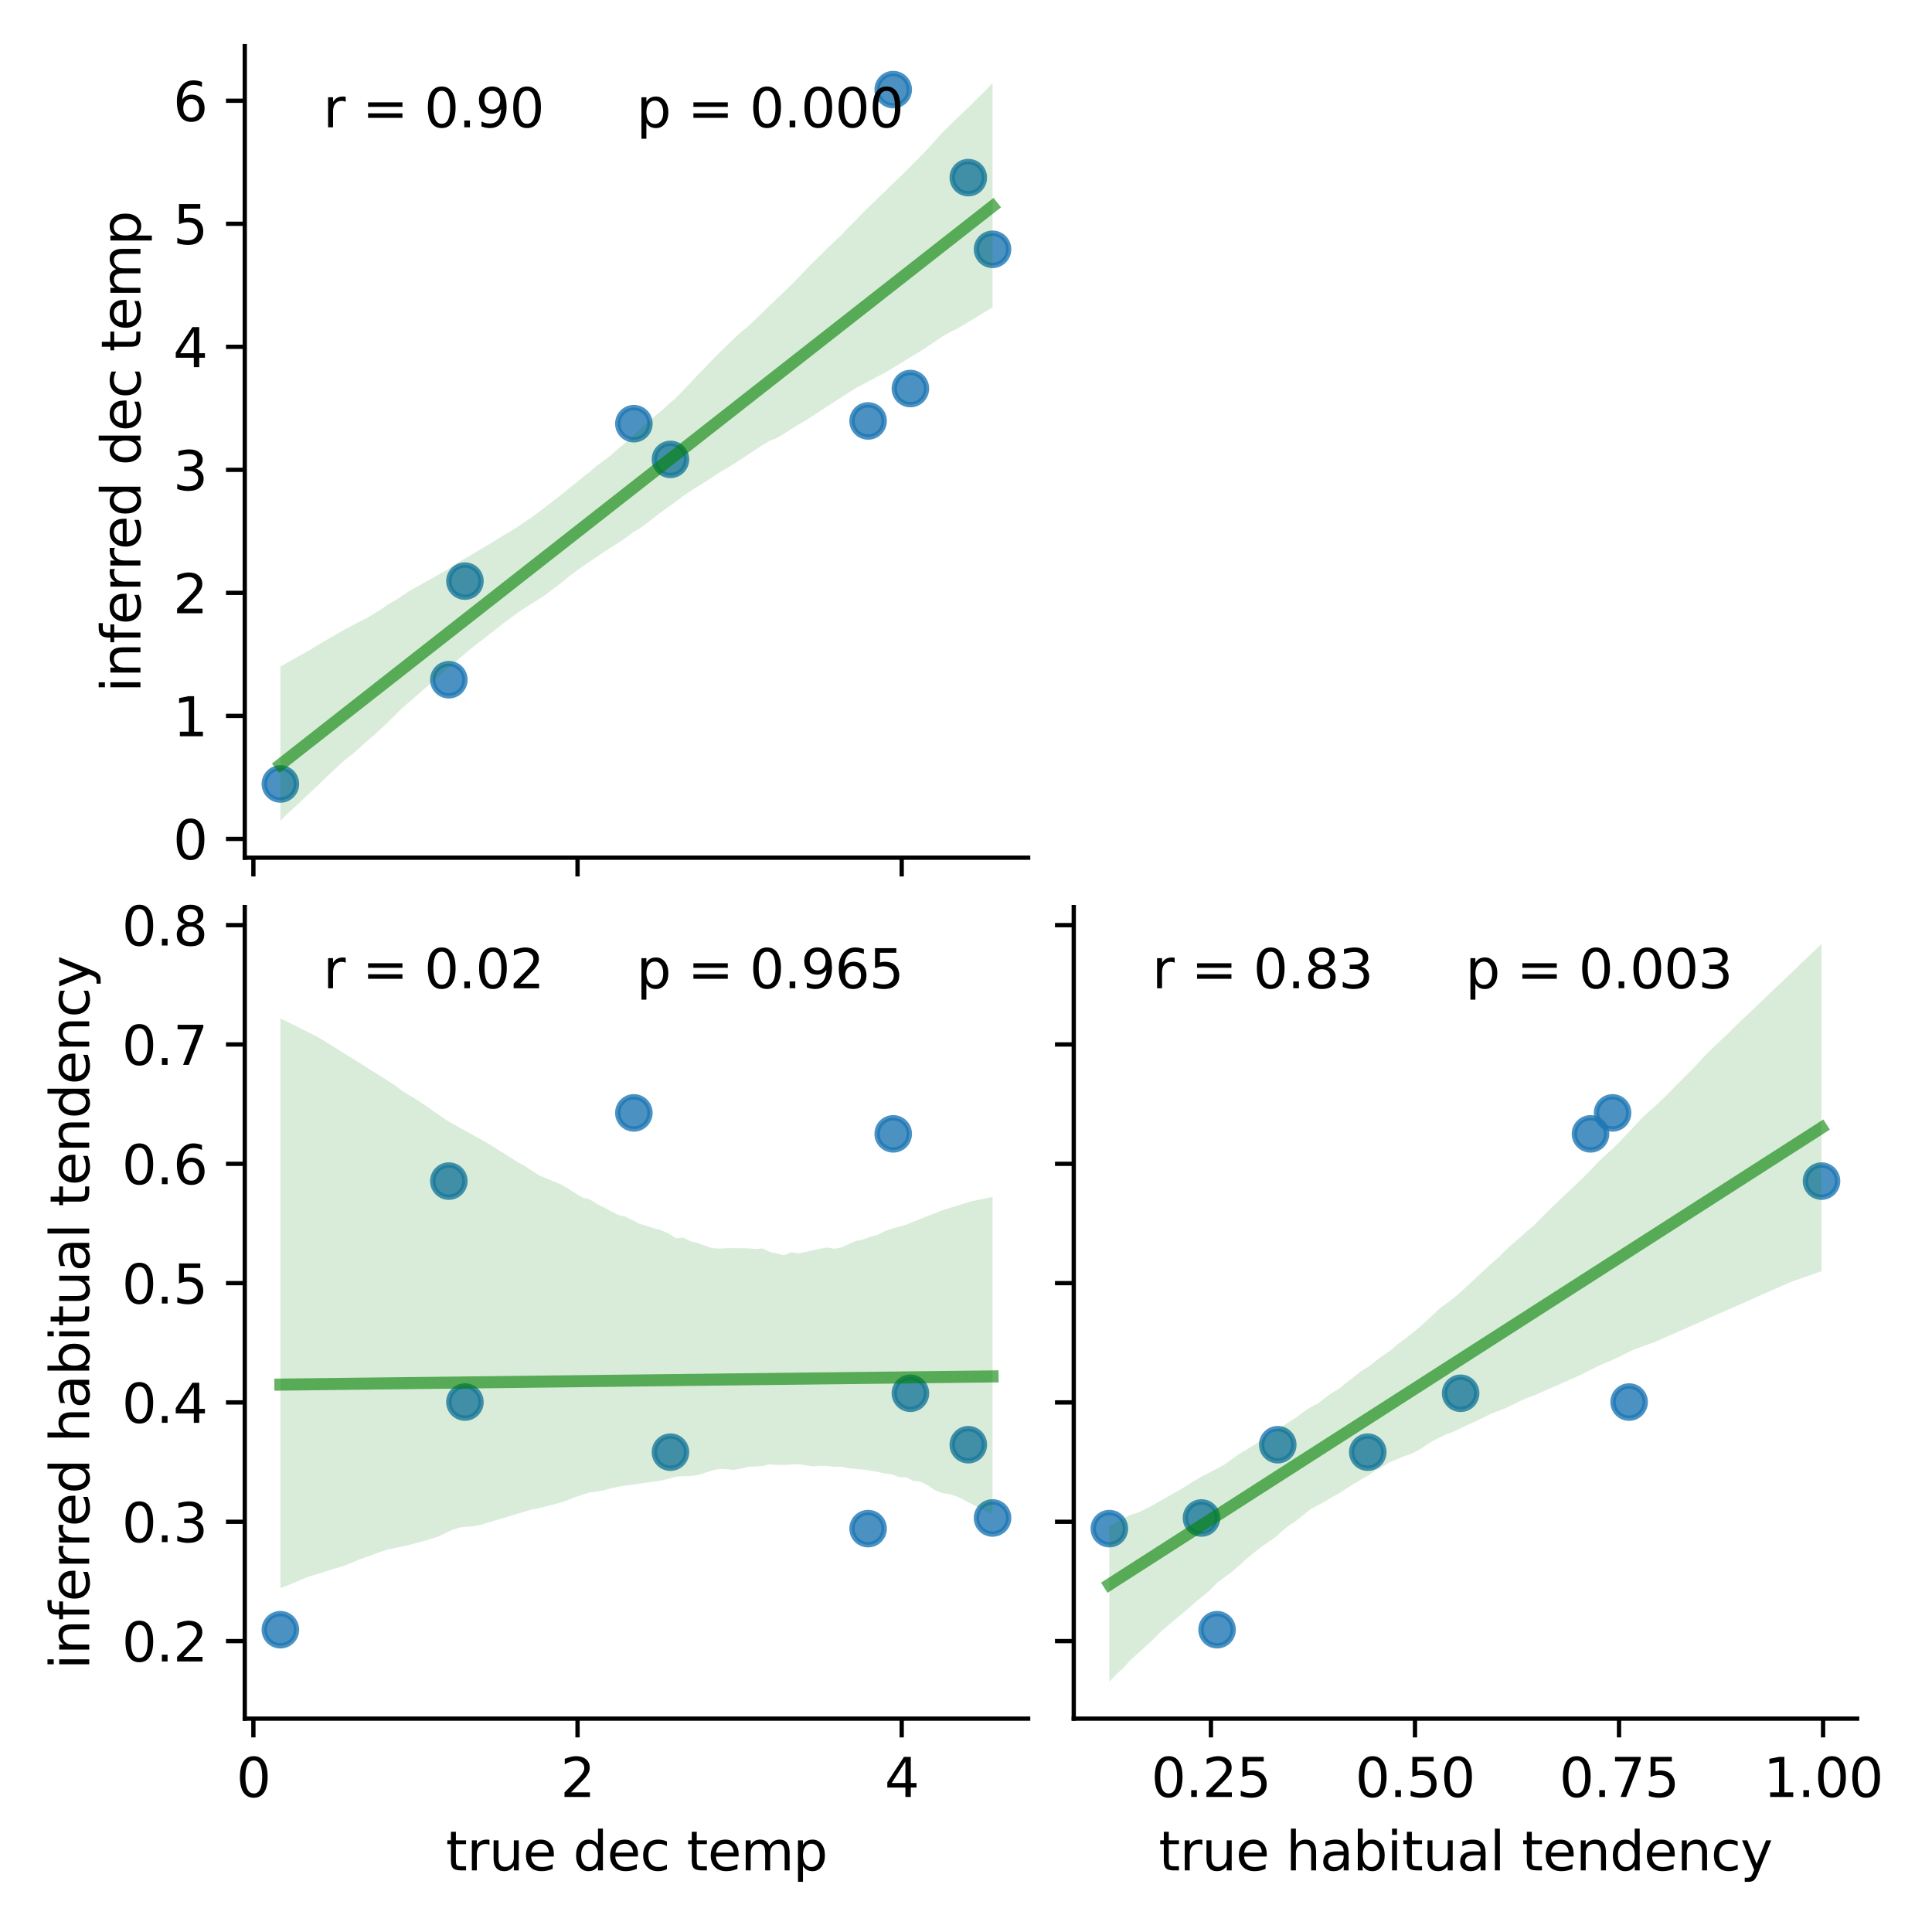 <?xml version="1.0" encoding="utf-8" standalone="no"?>
<!DOCTYPE svg PUBLIC "-//W3C//DTD SVG 1.1//EN"
  "http://www.w3.org/Graphics/SVG/1.1/DTD/svg11.dtd">
<svg xmlns:xlink="http://www.w3.org/1999/xlink" width="360pt" height="360pt" viewBox="0 0 360 360" xmlns="http://www.w3.org/2000/svg" version="1.1">
 <defs>
  <style type="text/css">*{stroke-linejoin: round; stroke-linecap: butt}</style>
 </defs>
 <g id="figure_1">
  <g id="patch_1">
   <path d="M 0 360 
L 360 360 
L 360 0 
L 0 0 
z
" style="fill: #ffffff"/>
  </g>
  <g id="axes_1">
   <g id="patch_2">
    <path d="M 45.61 159.819 
L 191.579 159.819 
L 191.579 8.6 
L 45.61 8.6 
z
" style="fill: #ffffff"/>
   </g>
   <g id="PathCollection_1">
    <defs>
     <path id="me1c45b4dc6" d="M 0 3 
C 0.796 3 1.559 2.684 2.121 2.121 
C 2.684 1.559 3 0.796 3 0 
C 3 -0.796 2.684 -1.559 2.121 -2.121 
C 1.559 -2.684 0.796 -3 0 -3 
C -0.796 -3 -1.559 -2.684 -2.121 -2.121 
C -2.684 -1.559 -3 -0.796 -3 0 
C -3 0.796 -2.684 1.559 -2.121 2.121 
C -1.559 2.684 -0.796 3 0 3 
z
" style="stroke: #1f77b4; stroke-opacity: 0.8"/>
    </defs>
    <g clip-path="url(#p25a8f2836b)">
     <use xlink:href="#me1c45b4dc6" x="161.757" y="78.436" style="fill: #1f77b4; fill-opacity: 0.8; stroke: #1f77b4; stroke-opacity: 0.8"/>
     <use xlink:href="#me1c45b4dc6" x="118.112" y="78.948" style="fill: #1f77b4; fill-opacity: 0.8; stroke: #1f77b4; stroke-opacity: 0.8"/>
     <use xlink:href="#me1c45b4dc6" x="180.426" y="33.097" style="fill: #1f77b4; fill-opacity: 0.8; stroke: #1f77b4; stroke-opacity: 0.8"/>
     <use xlink:href="#me1c45b4dc6" x="124.927" y="85.603" style="fill: #1f77b4; fill-opacity: 0.8; stroke: #1f77b4; stroke-opacity: 0.8"/>
     <use xlink:href="#me1c45b4dc6" x="83.635" y="126.658" style="fill: #1f77b4; fill-opacity: 0.8; stroke: #1f77b4; stroke-opacity: 0.8"/>
     <use xlink:href="#me1c45b4dc6" x="52.245" y="146.078" style="fill: #1f77b4; fill-opacity: 0.8; stroke: #1f77b4; stroke-opacity: 0.8"/>
     <use xlink:href="#me1c45b4dc6" x="166.439" y="16.7" style="fill: #1f77b4; fill-opacity: 0.8; stroke: #1f77b4; stroke-opacity: 0.8"/>
     <use xlink:href="#me1c45b4dc6" x="184.944" y="46.456" style="fill: #1f77b4; fill-opacity: 0.8; stroke: #1f77b4; stroke-opacity: 0.8"/>
     <use xlink:href="#me1c45b4dc6" x="169.639" y="72.402" style="fill: #1f77b4; fill-opacity: 0.8; stroke: #1f77b4; stroke-opacity: 0.8"/>
     <use xlink:href="#me1c45b4dc6" x="86.632" y="108.281" style="fill: #1f77b4; fill-opacity: 0.8; stroke: #1f77b4; stroke-opacity: 0.8"/>
    </g>
   </g>
   <g id="PolyCollection_1">
    <path d="M 52.245 124.217 
L 52.245 152.945 
L 53.585 151.585 
L 54.926 150.399 
L 56.266 149.13 
L 57.606 147.861 
L 58.947 146.6 
L 60.287 145.321 
L 61.628 144.042 
L 62.968 142.772 
L 64.308 141.583 
L 65.649 140.527 
L 66.989 139.38 
L 68.33 138.136 
L 69.67 137.006 
L 71.01 135.784 
L 72.351 134.51 
L 73.691 133.179 
L 75.032 131.854 
L 76.372 130.722 
L 77.712 129.546 
L 79.053 128.373 
L 80.393 127.179 
L 81.734 126.024 
L 83.074 124.895 
L 84.414 123.803 
L 85.755 122.571 
L 87.095 121.426 
L 88.435 120.315 
L 89.776 119.307 
L 91.116 118.245 
L 92.457 117.221 
L 93.797 116.117 
L 95.137 115.169 
L 96.478 114.156 
L 97.818 113.273 
L 99.159 112.428 
L 100.499 111.581 
L 101.839 110.714 
L 103.18 109.657 
L 104.52 108.649 
L 105.861 107.558 
L 107.201 106.53 
L 108.541 105.563 
L 109.882 104.641 
L 111.222 103.754 
L 112.563 102.843 
L 113.903 101.967 
L 115.243 101.123 
L 116.584 100.239 
L 117.924 99.211 
L 119.264 98.429 
L 120.605 97.428 
L 121.945 96.38 
L 123.286 95.368 
L 124.626 94.418 
L 125.966 93.425 
L 127.307 92.411 
L 128.647 91.531 
L 129.988 90.659 
L 131.328 89.844 
L 132.668 88.978 
L 134.009 88.08 
L 135.349 87.284 
L 136.69 86.484 
L 138.03 85.607 
L 139.37 84.724 
L 140.711 83.819 
L 142.051 82.962 
L 143.392 82.151 
L 144.732 81.637 
L 146.072 80.83 
L 147.413 79.977 
L 148.753 79.126 
L 150.093 78.36 
L 151.434 77.488 
L 152.774 76.615 
L 154.115 75.743 
L 155.455 74.87 
L 156.795 74.019 
L 158.136 73.167 
L 159.476 72.316 
L 160.817 71.596 
L 162.157 70.888 
L 163.497 70.18 
L 164.838 69.472 
L 166.178 68.674 
L 167.519 67.86 
L 168.859 67.046 
L 170.199 66.232 
L 171.54 65.418 
L 172.88 64.541 
L 174.22 63.637 
L 175.561 62.733 
L 176.901 61.954 
L 178.242 61.315 
L 179.582 60.533 
L 180.922 59.719 
L 182.263 58.904 
L 183.603 58.09 
L 184.944 57.276 
L 184.944 15.474 
L 184.944 15.474 
L 183.603 16.887 
L 182.263 18.2 
L 180.922 19.529 
L 179.582 20.823 
L 178.242 22.114 
L 176.901 23.408 
L 175.561 24.742 
L 174.22 26.232 
L 172.88 27.718 
L 171.54 29.083 
L 170.199 30.447 
L 168.859 31.812 
L 167.519 33.119 
L 166.178 34.412 
L 164.838 35.705 
L 163.497 36.998 
L 162.157 38.291 
L 160.817 39.603 
L 159.476 41.01 
L 158.136 42.349 
L 156.795 43.748 
L 155.455 45.03 
L 154.115 46.312 
L 152.774 47.661 
L 151.434 48.947 
L 150.093 50.299 
L 148.753 51.75 
L 147.413 53.097 
L 146.072 54.389 
L 144.732 55.686 
L 143.392 56.969 
L 142.051 58.257 
L 140.711 59.556 
L 139.37 60.832 
L 138.03 61.903 
L 136.69 63.154 
L 135.349 64.458 
L 134.009 65.763 
L 132.668 67.124 
L 131.328 68.528 
L 129.988 69.906 
L 128.647 71.335 
L 127.307 72.746 
L 125.966 74.141 
L 124.626 75.26 
L 123.286 76.507 
L 121.945 77.595 
L 120.605 78.744 
L 119.264 79.987 
L 117.924 81.208 
L 116.584 82.475 
L 115.243 83.57 
L 113.903 84.758 
L 112.563 85.807 
L 111.222 86.755 
L 109.882 87.937 
L 108.541 88.959 
L 107.201 90.06 
L 105.861 91.123 
L 104.52 92.252 
L 103.18 93.276 
L 101.839 94.312 
L 100.499 95.311 
L 99.159 96.362 
L 97.818 97.202 
L 96.478 98.157 
L 95.137 98.985 
L 93.797 99.778 
L 92.457 100.604 
L 91.116 101.427 
L 89.776 102.209 
L 88.435 103.015 
L 87.095 103.825 
L 85.755 104.561 
L 84.414 105.443 
L 83.074 106.315 
L 81.734 107.063 
L 80.393 107.81 
L 79.053 108.563 
L 77.712 109.31 
L 76.372 110.06 
L 75.032 110.951 
L 73.691 111.836 
L 72.351 112.613 
L 71.01 113.538 
L 69.67 114.362 
L 68.33 115.171 
L 66.989 115.839 
L 65.649 116.541 
L 64.308 117.25 
L 62.968 118.019 
L 61.628 118.793 
L 60.287 119.567 
L 58.947 120.343 
L 57.606 121.202 
L 56.266 121.942 
L 54.926 122.683 
L 53.585 123.439 
L 52.245 124.217 
z
" clip-path="url(#p25a8f2836b)" style="fill: #008000; fill-opacity: 0.15"/>
   </g>
   <g id="matplotlib.axis_1">
    <g id="xtick_1">
     <g id="line2d_1">
      <defs>
       <path id="m6ddcecc3ec" d="M 0 0 
L 0 3.5 
" style="stroke: #000000; stroke-width: 0.8"/>
      </defs>
      <g>
       <use xlink:href="#m6ddcecc3ec" x="47.214" y="159.819" style="stroke: #000000; stroke-width: 0.8"/>
      </g>
     </g>
    </g>
    <g id="xtick_2">
     <g id="line2d_2">
      <g>
       <use xlink:href="#m6ddcecc3ec" x="107.617" y="159.819" style="stroke: #000000; stroke-width: 0.8"/>
      </g>
     </g>
    </g>
    <g id="xtick_3">
     <g id="line2d_3">
      <g>
       <use xlink:href="#m6ddcecc3ec" x="168.019" y="159.819" style="stroke: #000000; stroke-width: 0.8"/>
      </g>
     </g>
    </g>
   </g>
   <g id="matplotlib.axis_2">
    <g id="ytick_1">
     <g id="line2d_4">
      <defs>
       <path id="m44d99b1f23" d="M 0 0 
L -3.5 0 
" style="stroke: #000000; stroke-width: 0.8"/>
      </defs>
      <g>
       <use xlink:href="#m44d99b1f23" x="45.61" y="156.319" style="stroke: #000000; stroke-width: 0.8"/>
      </g>
     </g>
     <g id="text_1">
      <!-- 0 -->
      <g transform="translate(32.248 160.118) scale(0.1 -0.1)">
       <defs>
        <path id="DejaVuSans-30" d="M 2034 4250 
Q 1547 4250 1301 3770 
Q 1056 3291 1056 2328 
Q 1056 1369 1301 889 
Q 1547 409 2034 409 
Q 2525 409 2770 889 
Q 3016 1369 3016 2328 
Q 3016 3291 2770 3770 
Q 2525 4250 2034 4250 
z
M 2034 4750 
Q 2819 4750 3233 4129 
Q 3647 3509 3647 2328 
Q 3647 1150 3233 529 
Q 2819 -91 2034 -91 
Q 1250 -91 836 529 
Q 422 1150 422 2328 
Q 422 3509 836 4129 
Q 1250 4750 2034 4750 
z
" transform="scale(0.016)"/>
       </defs>
       <use xlink:href="#DejaVuSans-30"/>
      </g>
     </g>
    </g>
    <g id="ytick_2">
     <g id="line2d_5">
      <g>
       <use xlink:href="#m44d99b1f23" x="45.61" y="133.394" style="stroke: #000000; stroke-width: 0.8"/>
      </g>
     </g>
     <g id="text_2">
      <!-- 1 -->
      <g transform="translate(32.248 137.193) scale(0.1 -0.1)">
       <defs>
        <path id="DejaVuSans-31" d="M 794 531 
L 1825 531 
L 1825 4091 
L 703 3866 
L 703 4441 
L 1819 4666 
L 2450 4666 
L 2450 531 
L 3481 531 
L 3481 0 
L 794 0 
L 794 531 
z
" transform="scale(0.016)"/>
       </defs>
       <use xlink:href="#DejaVuSans-31"/>
      </g>
     </g>
    </g>
    <g id="ytick_3">
     <g id="line2d_6">
      <g>
       <use xlink:href="#m44d99b1f23" x="45.61" y="110.47" style="stroke: #000000; stroke-width: 0.8"/>
      </g>
     </g>
     <g id="text_3">
      <!-- 2 -->
      <g transform="translate(32.248 114.269) scale(0.1 -0.1)">
       <defs>
        <path id="DejaVuSans-32" d="M 1228 531 
L 3431 531 
L 3431 0 
L 469 0 
L 469 531 
Q 828 903 1448 1529 
Q 2069 2156 2228 2338 
Q 2531 2678 2651 2914 
Q 2772 3150 2772 3378 
Q 2772 3750 2511 3984 
Q 2250 4219 1831 4219 
Q 1534 4219 1204 4116 
Q 875 4013 500 3803 
L 500 4441 
Q 881 4594 1212 4672 
Q 1544 4750 1819 4750 
Q 2544 4750 2975 4387 
Q 3406 4025 3406 3419 
Q 3406 3131 3298 2873 
Q 3191 2616 2906 2266 
Q 2828 2175 2409 1742 
Q 1991 1309 1228 531 
z
" transform="scale(0.016)"/>
       </defs>
       <use xlink:href="#DejaVuSans-32"/>
      </g>
     </g>
    </g>
    <g id="ytick_4">
     <g id="line2d_7">
      <g>
       <use xlink:href="#m44d99b1f23" x="45.61" y="87.545" style="stroke: #000000; stroke-width: 0.8"/>
      </g>
     </g>
     <g id="text_4">
      <!-- 3 -->
      <g transform="translate(32.248 91.344) scale(0.1 -0.1)">
       <defs>
        <path id="DejaVuSans-33" d="M 2597 2516 
Q 3050 2419 3304 2112 
Q 3559 1806 3559 1356 
Q 3559 666 3084 287 
Q 2609 -91 1734 -91 
Q 1441 -91 1130 -33 
Q 819 25 488 141 
L 488 750 
Q 750 597 1062 519 
Q 1375 441 1716 441 
Q 2309 441 2620 675 
Q 2931 909 2931 1356 
Q 2931 1769 2642 2001 
Q 2353 2234 1838 2234 
L 1294 2234 
L 1294 2753 
L 1863 2753 
Q 2328 2753 2575 2939 
Q 2822 3125 2822 3475 
Q 2822 3834 2567 4026 
Q 2313 4219 1838 4219 
Q 1578 4219 1281 4162 
Q 984 4106 628 3988 
L 628 4550 
Q 988 4650 1302 4700 
Q 1616 4750 1894 4750 
Q 2613 4750 3031 4423 
Q 3450 4097 3450 3541 
Q 3450 3153 3228 2886 
Q 3006 2619 2597 2516 
z
" transform="scale(0.016)"/>
       </defs>
       <use xlink:href="#DejaVuSans-33"/>
      </g>
     </g>
    </g>
    <g id="ytick_5">
     <g id="line2d_8">
      <g>
       <use xlink:href="#m44d99b1f23" x="45.61" y="64.62" style="stroke: #000000; stroke-width: 0.8"/>
      </g>
     </g>
     <g id="text_5">
      <!-- 4 -->
      <g transform="translate(32.248 68.42) scale(0.1 -0.1)">
       <defs>
        <path id="DejaVuSans-34" d="M 2419 4116 
L 825 1625 
L 2419 1625 
L 2419 4116 
z
M 2253 4666 
L 3047 4666 
L 3047 1625 
L 3713 1625 
L 3713 1100 
L 3047 1100 
L 3047 0 
L 2419 0 
L 2419 1100 
L 313 1100 
L 313 1709 
L 2253 4666 
z
" transform="scale(0.016)"/>
       </defs>
       <use xlink:href="#DejaVuSans-34"/>
      </g>
     </g>
    </g>
    <g id="ytick_6">
     <g id="line2d_9">
      <g>
       <use xlink:href="#m44d99b1f23" x="45.61" y="41.696" style="stroke: #000000; stroke-width: 0.8"/>
      </g>
     </g>
     <g id="text_6">
      <!-- 5 -->
      <g transform="translate(32.248 45.495) scale(0.1 -0.1)">
       <defs>
        <path id="DejaVuSans-35" d="M 691 4666 
L 3169 4666 
L 3169 4134 
L 1269 4134 
L 1269 2991 
Q 1406 3038 1543 3061 
Q 1681 3084 1819 3084 
Q 2600 3084 3056 2656 
Q 3513 2228 3513 1497 
Q 3513 744 3044 326 
Q 2575 -91 1722 -91 
Q 1428 -91 1123 -41 
Q 819 9 494 109 
L 494 744 
Q 775 591 1075 516 
Q 1375 441 1709 441 
Q 2250 441 2565 725 
Q 2881 1009 2881 1497 
Q 2881 1984 2565 2268 
Q 2250 2553 1709 2553 
Q 1456 2553 1204 2497 
Q 953 2441 691 2322 
L 691 4666 
z
" transform="scale(0.016)"/>
       </defs>
       <use xlink:href="#DejaVuSans-35"/>
      </g>
     </g>
    </g>
    <g id="ytick_7">
     <g id="line2d_10">
      <g>
       <use xlink:href="#m44d99b1f23" x="45.61" y="18.771" style="stroke: #000000; stroke-width: 0.8"/>
      </g>
     </g>
     <g id="text_7">
      <!-- 6 -->
      <g transform="translate(32.248 22.571) scale(0.1 -0.1)">
       <defs>
        <path id="DejaVuSans-36" d="M 2113 2584 
Q 1688 2584 1439 2293 
Q 1191 2003 1191 1497 
Q 1191 994 1439 701 
Q 1688 409 2113 409 
Q 2538 409 2786 701 
Q 3034 994 3034 1497 
Q 3034 2003 2786 2293 
Q 2538 2584 2113 2584 
z
M 3366 4563 
L 3366 3988 
Q 3128 4100 2886 4159 
Q 2644 4219 2406 4219 
Q 1781 4219 1451 3797 
Q 1122 3375 1075 2522 
Q 1259 2794 1537 2939 
Q 1816 3084 2150 3084 
Q 2853 3084 3261 2657 
Q 3669 2231 3669 1497 
Q 3669 778 3244 343 
Q 2819 -91 2113 -91 
Q 1303 -91 875 529 
Q 447 1150 447 2328 
Q 447 3434 972 4092 
Q 1497 4750 2381 4750 
Q 2619 4750 2861 4703 
Q 3103 4656 3366 4563 
z
" transform="scale(0.016)"/>
       </defs>
       <use xlink:href="#DejaVuSans-36"/>
      </g>
     </g>
    </g>
    <g id="text_8">
     <!-- inferred dec temp -->
     <g transform="translate(26.168 129.025) rotate(-90) scale(0.1 -0.1)">
      <defs>
       <path id="DejaVuSans-69" d="M 603 3500 
L 1178 3500 
L 1178 0 
L 603 0 
L 603 3500 
z
M 603 4863 
L 1178 4863 
L 1178 4134 
L 603 4134 
L 603 4863 
z
" transform="scale(0.016)"/>
       <path id="DejaVuSans-6e" d="M 3513 2113 
L 3513 0 
L 2938 0 
L 2938 2094 
Q 2938 2591 2744 2837 
Q 2550 3084 2163 3084 
Q 1697 3084 1428 2787 
Q 1159 2491 1159 1978 
L 1159 0 
L 581 0 
L 581 3500 
L 1159 3500 
L 1159 2956 
Q 1366 3272 1645 3428 
Q 1925 3584 2291 3584 
Q 2894 3584 3203 3211 
Q 3513 2838 3513 2113 
z
" transform="scale(0.016)"/>
       <path id="DejaVuSans-66" d="M 2375 4863 
L 2375 4384 
L 1825 4384 
Q 1516 4384 1395 4259 
Q 1275 4134 1275 3809 
L 1275 3500 
L 2222 3500 
L 2222 3053 
L 1275 3053 
L 1275 0 
L 697 0 
L 697 3053 
L 147 3053 
L 147 3500 
L 697 3500 
L 697 3744 
Q 697 4328 969 4595 
Q 1241 4863 1831 4863 
L 2375 4863 
z
" transform="scale(0.016)"/>
       <path id="DejaVuSans-65" d="M 3597 1894 
L 3597 1613 
L 953 1613 
Q 991 1019 1311 708 
Q 1631 397 2203 397 
Q 2534 397 2845 478 
Q 3156 559 3463 722 
L 3463 178 
Q 3153 47 2828 -22 
Q 2503 -91 2169 -91 
Q 1331 -91 842 396 
Q 353 884 353 1716 
Q 353 2575 817 3079 
Q 1281 3584 2069 3584 
Q 2775 3584 3186 3129 
Q 3597 2675 3597 1894 
z
M 3022 2063 
Q 3016 2534 2758 2815 
Q 2500 3097 2075 3097 
Q 1594 3097 1305 2825 
Q 1016 2553 972 2059 
L 3022 2063 
z
" transform="scale(0.016)"/>
       <path id="DejaVuSans-72" d="M 2631 2963 
Q 2534 3019 2420 3045 
Q 2306 3072 2169 3072 
Q 1681 3072 1420 2755 
Q 1159 2438 1159 1844 
L 1159 0 
L 581 0 
L 581 3500 
L 1159 3500 
L 1159 2956 
Q 1341 3275 1631 3429 
Q 1922 3584 2338 3584 
Q 2397 3584 2469 3576 
Q 2541 3569 2628 3553 
L 2631 2963 
z
" transform="scale(0.016)"/>
       <path id="DejaVuSans-64" d="M 2906 2969 
L 2906 4863 
L 3481 4863 
L 3481 0 
L 2906 0 
L 2906 525 
Q 2725 213 2448 61 
Q 2172 -91 1784 -91 
Q 1150 -91 751 415 
Q 353 922 353 1747 
Q 353 2572 751 3078 
Q 1150 3584 1784 3584 
Q 2172 3584 2448 3432 
Q 2725 3281 2906 2969 
z
M 947 1747 
Q 947 1113 1208 752 
Q 1469 391 1925 391 
Q 2381 391 2643 752 
Q 2906 1113 2906 1747 
Q 2906 2381 2643 2742 
Q 2381 3103 1925 3103 
Q 1469 3103 1208 2742 
Q 947 2381 947 1747 
z
" transform="scale(0.016)"/>
       <path id="DejaVuSans-20" transform="scale(0.016)"/>
       <path id="DejaVuSans-63" d="M 3122 3366 
L 3122 2828 
Q 2878 2963 2633 3030 
Q 2388 3097 2138 3097 
Q 1578 3097 1268 2742 
Q 959 2388 959 1747 
Q 959 1106 1268 751 
Q 1578 397 2138 397 
Q 2388 397 2633 464 
Q 2878 531 3122 666 
L 3122 134 
Q 2881 22 2623 -34 
Q 2366 -91 2075 -91 
Q 1284 -91 818 406 
Q 353 903 353 1747 
Q 353 2603 823 3093 
Q 1294 3584 2113 3584 
Q 2378 3584 2631 3529 
Q 2884 3475 3122 3366 
z
" transform="scale(0.016)"/>
       <path id="DejaVuSans-74" d="M 1172 4494 
L 1172 3500 
L 2356 3500 
L 2356 3053 
L 1172 3053 
L 1172 1153 
Q 1172 725 1289 603 
Q 1406 481 1766 481 
L 2356 481 
L 2356 0 
L 1766 0 
Q 1100 0 847 248 
Q 594 497 594 1153 
L 594 3053 
L 172 3053 
L 172 3500 
L 594 3500 
L 594 4494 
L 1172 4494 
z
" transform="scale(0.016)"/>
       <path id="DejaVuSans-6d" d="M 3328 2828 
Q 3544 3216 3844 3400 
Q 4144 3584 4550 3584 
Q 5097 3584 5394 3201 
Q 5691 2819 5691 2113 
L 5691 0 
L 5113 0 
L 5113 2094 
Q 5113 2597 4934 2840 
Q 4756 3084 4391 3084 
Q 3944 3084 3684 2787 
Q 3425 2491 3425 1978 
L 3425 0 
L 2847 0 
L 2847 2094 
Q 2847 2600 2669 2842 
Q 2491 3084 2119 3084 
Q 1678 3084 1418 2786 
Q 1159 2488 1159 1978 
L 1159 0 
L 581 0 
L 581 3500 
L 1159 3500 
L 1159 2956 
Q 1356 3278 1631 3431 
Q 1906 3584 2284 3584 
Q 2666 3584 2933 3390 
Q 3200 3197 3328 2828 
z
" transform="scale(0.016)"/>
       <path id="DejaVuSans-70" d="M 1159 525 
L 1159 -1331 
L 581 -1331 
L 581 3500 
L 1159 3500 
L 1159 2969 
Q 1341 3281 1617 3432 
Q 1894 3584 2278 3584 
Q 2916 3584 3314 3078 
Q 3713 2572 3713 1747 
Q 3713 922 3314 415 
Q 2916 -91 2278 -91 
Q 1894 -91 1617 61 
Q 1341 213 1159 525 
z
M 3116 1747 
Q 3116 2381 2855 2742 
Q 2594 3103 2138 3103 
Q 1681 3103 1420 2742 
Q 1159 2381 1159 1747 
Q 1159 1113 1420 752 
Q 1681 391 2138 391 
Q 2594 391 2855 752 
Q 3116 1113 3116 1747 
z
" transform="scale(0.016)"/>
      </defs>
      <use xlink:href="#DejaVuSans-69"/>
      <use xlink:href="#DejaVuSans-6e" x="27.783"/>
      <use xlink:href="#DejaVuSans-66" x="91.162"/>
      <use xlink:href="#DejaVuSans-65" x="126.367"/>
      <use xlink:href="#DejaVuSans-72" x="187.891"/>
      <use xlink:href="#DejaVuSans-72" x="227.254"/>
      <use xlink:href="#DejaVuSans-65" x="266.117"/>
      <use xlink:href="#DejaVuSans-64" x="327.641"/>
      <use xlink:href="#DejaVuSans-20" x="391.117"/>
      <use xlink:href="#DejaVuSans-64" x="422.904"/>
      <use xlink:href="#DejaVuSans-65" x="486.381"/>
      <use xlink:href="#DejaVuSans-63" x="547.904"/>
      <use xlink:href="#DejaVuSans-20" x="602.885"/>
      <use xlink:href="#DejaVuSans-74" x="634.672"/>
      <use xlink:href="#DejaVuSans-65" x="673.881"/>
      <use xlink:href="#DejaVuSans-6d" x="735.404"/>
      <use xlink:href="#DejaVuSans-70" x="832.816"/>
     </g>
    </g>
   </g>
   <g id="line2d_11">
    <path d="M 52.245 142.473 
L 53.585 141.423 
L 54.926 140.372 
L 56.266 139.321 
L 57.606 138.27 
L 58.947 137.22 
L 60.287 136.169 
L 61.628 135.118 
L 62.968 134.067 
L 64.308 133.017 
L 65.649 131.966 
L 66.989 130.915 
L 68.33 129.864 
L 69.67 128.814 
L 71.01 127.763 
L 72.351 126.712 
L 73.691 125.661 
L 75.032 124.611 
L 76.372 123.56 
L 77.712 122.509 
L 79.053 121.458 
L 80.393 120.408 
L 81.734 119.357 
L 83.074 118.306 
L 84.414 117.255 
L 85.755 116.205 
L 87.095 115.154 
L 88.435 114.103 
L 89.776 113.052 
L 91.116 112.002 
L 92.457 110.951 
L 93.797 109.9 
L 95.137 108.849 
L 96.478 107.799 
L 97.818 106.748 
L 99.159 105.697 
L 100.499 104.646 
L 101.839 103.596 
L 103.18 102.545 
L 104.52 101.494 
L 105.861 100.443 
L 107.201 99.393 
L 108.541 98.342 
L 109.882 97.291 
L 111.222 96.24 
L 112.563 95.19 
L 113.903 94.139 
L 115.243 93.088 
L 116.584 92.037 
L 117.924 90.987 
L 119.264 89.936 
L 120.605 88.885 
L 121.945 87.834 
L 123.286 86.784 
L 124.626 85.733 
L 125.966 84.682 
L 127.307 83.631 
L 128.647 82.581 
L 129.988 81.53 
L 131.328 80.479 
L 132.668 79.428 
L 134.009 78.378 
L 135.349 77.327 
L 136.69 76.276 
L 138.03 75.225 
L 139.37 74.175 
L 140.711 73.124 
L 142.051 72.073 
L 143.392 71.022 
L 144.732 69.972 
L 146.072 68.921 
L 147.413 67.87 
L 148.753 66.819 
L 150.093 65.769 
L 151.434 64.718 
L 152.774 63.667 
L 154.115 62.616 
L 155.455 61.566 
L 156.795 60.515 
L 158.136 59.464 
L 159.476 58.413 
L 160.817 57.363 
L 162.157 56.312 
L 163.497 55.261 
L 164.838 54.21 
L 166.178 53.16 
L 167.519 52.109 
L 168.859 51.058 
L 170.199 50.007 
L 171.54 48.957 
L 172.88 47.906 
L 174.22 46.855 
L 175.561 45.804 
L 176.901 44.754 
L 178.242 43.703 
L 179.582 42.652 
L 180.922 41.601 
L 182.263 40.551 
L 183.603 39.5 
L 184.944 38.449 
" clip-path="url(#p25a8f2836b)" style="fill: none; stroke: #008000; stroke-opacity: 0.6; stroke-width: 2.25; stroke-linecap: square"/>
   </g>
   <g id="patch_3">
    <path d="M 45.61 159.819 
L 45.61 8.6 
" style="fill: none; stroke: #000000; stroke-width: 0.8; stroke-linejoin: miter; stroke-linecap: square"/>
   </g>
   <g id="patch_4">
    <path d="M 45.61 159.819 
L 191.579 159.819 
" style="fill: none; stroke: #000000; stroke-width: 0.8; stroke-linejoin: miter; stroke-linecap: square"/>
   </g>
   <g id="text_9">
    <!-- r = 0.90  -->
    <g transform="translate(60.207 23.722) scale(0.1 -0.1)">
     <defs>
      <path id="DejaVuSans-3d" d="M 678 2906 
L 4684 2906 
L 4684 2381 
L 678 2381 
L 678 2906 
z
M 678 1631 
L 4684 1631 
L 4684 1100 
L 678 1100 
L 678 1631 
z
" transform="scale(0.016)"/>
      <path id="DejaVuSans-2e" d="M 684 794 
L 1344 794 
L 1344 0 
L 684 0 
L 684 794 
z
" transform="scale(0.016)"/>
      <path id="DejaVuSans-39" d="M 703 97 
L 703 672 
Q 941 559 1184 500 
Q 1428 441 1663 441 
Q 2288 441 2617 861 
Q 2947 1281 2994 2138 
Q 2813 1869 2534 1725 
Q 2256 1581 1919 1581 
Q 1219 1581 811 2004 
Q 403 2428 403 3163 
Q 403 3881 828 4315 
Q 1253 4750 1959 4750 
Q 2769 4750 3195 4129 
Q 3622 3509 3622 2328 
Q 3622 1225 3098 567 
Q 2575 -91 1691 -91 
Q 1453 -91 1209 -44 
Q 966 3 703 97 
z
M 1959 2075 
Q 2384 2075 2632 2365 
Q 2881 2656 2881 3163 
Q 2881 3666 2632 3958 
Q 2384 4250 1959 4250 
Q 1534 4250 1286 3958 
Q 1038 3666 1038 3163 
Q 1038 2656 1286 2365 
Q 1534 2075 1959 2075 
z
" transform="scale(0.016)"/>
     </defs>
     <use xlink:href="#DejaVuSans-72"/>
     <use xlink:href="#DejaVuSans-20" x="41.113"/>
     <use xlink:href="#DejaVuSans-3d" x="72.9"/>
     <use xlink:href="#DejaVuSans-20" x="156.689"/>
     <use xlink:href="#DejaVuSans-30" x="188.477"/>
     <use xlink:href="#DejaVuSans-2e" x="252.1"/>
     <use xlink:href="#DejaVuSans-39" x="283.887"/>
     <use xlink:href="#DejaVuSans-30" x="347.51"/>
     <use xlink:href="#DejaVuSans-20" x="411.133"/>
    </g>
   </g>
   <g id="text_10">
    <!-- p = 0.000 -->
    <g transform="translate(118.594 23.722) scale(0.1 -0.1)">
     <use xlink:href="#DejaVuSans-70"/>
     <use xlink:href="#DejaVuSans-20" x="63.477"/>
     <use xlink:href="#DejaVuSans-3d" x="95.264"/>
     <use xlink:href="#DejaVuSans-20" x="179.053"/>
     <use xlink:href="#DejaVuSans-30" x="210.84"/>
     <use xlink:href="#DejaVuSans-2e" x="274.463"/>
     <use xlink:href="#DejaVuSans-30" x="306.25"/>
     <use xlink:href="#DejaVuSans-30" x="369.873"/>
     <use xlink:href="#DejaVuSans-30" x="433.496"/>
    </g>
   </g>
  </g>
  <g id="axes_2">
   <g id="patch_5">
    <path d="M 45.61 320.24 
L 191.579 320.24 
L 191.579 169.021 
L 45.61 169.021 
z
" style="fill: #ffffff"/>
   </g>
   <g id="PathCollection_2">
    <g clip-path="url(#p77d4f74d0c)">
     <use xlink:href="#me1c45b4dc6" x="161.757" y="284.837" style="fill: #1f77b4; fill-opacity: 0.8; stroke: #1f77b4; stroke-opacity: 0.8"/>
     <use xlink:href="#me1c45b4dc6" x="118.112" y="207.371" style="fill: #1f77b4; fill-opacity: 0.8; stroke: #1f77b4; stroke-opacity: 0.8"/>
     <use xlink:href="#me1c45b4dc6" x="180.426" y="269.202" style="fill: #1f77b4; fill-opacity: 0.8; stroke: #1f77b4; stroke-opacity: 0.8"/>
     <use xlink:href="#me1c45b4dc6" x="124.927" y="270.589" style="fill: #1f77b4; fill-opacity: 0.8; stroke: #1f77b4; stroke-opacity: 0.8"/>
     <use xlink:href="#me1c45b4dc6" x="83.635" y="220.082" style="fill: #1f77b4; fill-opacity: 0.8; stroke: #1f77b4; stroke-opacity: 0.8"/>
     <use xlink:href="#me1c45b4dc6" x="52.245" y="303.673" style="fill: #1f77b4; fill-opacity: 0.8; stroke: #1f77b4; stroke-opacity: 0.8"/>
     <use xlink:href="#me1c45b4dc6" x="166.439" y="211.279" style="fill: #1f77b4; fill-opacity: 0.8; stroke: #1f77b4; stroke-opacity: 0.8"/>
     <use xlink:href="#me1c45b4dc6" x="184.944" y="282.853" style="fill: #1f77b4; fill-opacity: 0.8; stroke: #1f77b4; stroke-opacity: 0.8"/>
     <use xlink:href="#me1c45b4dc6" x="169.639" y="259.617" style="fill: #1f77b4; fill-opacity: 0.8; stroke: #1f77b4; stroke-opacity: 0.8"/>
     <use xlink:href="#me1c45b4dc6" x="86.632" y="261.252" style="fill: #1f77b4; fill-opacity: 0.8; stroke: #1f77b4; stroke-opacity: 0.8"/>
    </g>
   </g>
   <g id="PolyCollection_2">
    <path d="M 52.245 189.756 
L 52.245 295.91 
L 53.585 295.436 
L 54.926 294.855 
L 56.266 294.299 
L 57.606 293.732 
L 58.947 293.367 
L 60.287 292.947 
L 61.628 292.503 
L 62.968 292.099 
L 64.308 291.694 
L 65.649 291.144 
L 66.989 290.587 
L 68.33 290.1 
L 69.67 289.61 
L 71.01 289.136 
L 72.351 288.711 
L 73.691 288.427 
L 75.032 288.142 
L 76.372 287.842 
L 77.712 287.469 
L 79.053 287.124 
L 80.393 286.717 
L 81.734 286.273 
L 83.074 285.633 
L 84.414 284.992 
L 85.755 284.61 
L 87.095 284.488 
L 88.435 284.383 
L 89.776 284.062 
L 91.116 283.661 
L 92.457 283.26 
L 93.797 282.859 
L 95.137 282.458 
L 96.478 282.057 
L 97.818 281.656 
L 99.159 281.252 
L 100.499 281.01 
L 101.839 280.663 
L 103.18 280.334 
L 104.52 279.939 
L 105.861 279.512 
L 107.201 278.98 
L 108.541 278.497 
L 109.882 278.117 
L 111.222 277.902 
L 112.563 277.68 
L 113.903 277.307 
L 115.243 277.004 
L 116.584 276.815 
L 117.924 276.624 
L 119.264 276.433 
L 120.605 276.246 
L 121.945 276.059 
L 123.286 275.869 
L 124.626 275.529 
L 125.966 275.156 
L 127.307 275.058 
L 128.647 275.045 
L 129.988 274.853 
L 131.328 274.447 
L 132.668 274.007 
L 134.009 273.721 
L 135.349 273.77 
L 136.69 273.895 
L 138.03 273.683 
L 139.37 273.307 
L 140.711 273.262 
L 142.051 273.182 
L 143.392 272.845 
L 144.732 272.954 
L 146.072 272.978 
L 147.413 272.91 
L 148.753 272.827 
L 150.093 273.038 
L 151.434 273.247 
L 152.774 273.123 
L 154.115 273.172 
L 155.455 273.312 
L 156.795 273.294 
L 158.136 273.598 
L 159.476 273.714 
L 160.817 273.83 
L 162.157 274.029 
L 163.497 274.241 
L 164.838 274.563 
L 166.178 274.705 
L 167.519 275.262 
L 168.859 275.274 
L 170.199 275.958 
L 171.54 276.093 
L 172.88 276.779 
L 174.22 277.692 
L 175.561 278.208 
L 176.901 278.437 
L 178.242 278.813 
L 179.582 279.485 
L 180.922 280.199 
L 182.263 280.866 
L 183.603 281.574 
L 184.944 282.076 
L 184.944 223.044 
L 184.944 223.044 
L 183.603 223.313 
L 182.263 223.581 
L 180.922 223.858 
L 179.582 224.273 
L 178.242 224.69 
L 176.901 225.111 
L 175.561 225.533 
L 174.22 226.054 
L 172.88 226.588 
L 171.54 227.121 
L 170.199 227.657 
L 168.859 228.193 
L 167.519 228.592 
L 166.178 228.949 
L 164.838 229.426 
L 163.497 230.11 
L 162.157 230.447 
L 160.817 230.955 
L 159.476 231.253 
L 158.136 231.799 
L 156.795 232.451 
L 155.455 232.692 
L 154.115 232.458 
L 152.774 232.69 
L 151.434 232.985 
L 150.093 233.275 
L 148.753 233.566 
L 147.413 233.329 
L 146.072 233.917 
L 144.732 233.558 
L 143.392 233.27 
L 142.051 232.62 
L 140.711 232.751 
L 139.37 232.607 
L 138.03 232.597 
L 136.69 232.574 
L 135.349 232.588 
L 134.009 232.662 
L 132.668 232.56 
L 131.328 232.121 
L 129.988 231.591 
L 128.647 231.295 
L 127.307 230.606 
L 125.966 230.74 
L 124.626 229.861 
L 123.286 229.275 
L 121.945 228.89 
L 120.605 228.46 
L 119.264 228.084 
L 117.924 227.38 
L 116.584 226.73 
L 115.243 226.407 
L 113.903 225.711 
L 112.563 224.999 
L 111.222 224.355 
L 109.882 223.47 
L 108.541 223.155 
L 107.201 222.325 
L 105.861 221.495 
L 104.52 220.696 
L 103.18 220.146 
L 101.839 219.597 
L 100.499 219.035 
L 99.159 218.177 
L 97.818 217.285 
L 96.478 216.533 
L 95.137 215.692 
L 93.797 214.852 
L 92.457 214.015 
L 91.116 213.179 
L 89.776 212.404 
L 88.435 211.664 
L 87.095 210.925 
L 85.755 210.185 
L 84.414 209.445 
L 83.074 208.633 
L 81.734 207.708 
L 80.393 206.784 
L 79.053 205.859 
L 77.712 204.936 
L 76.372 204.14 
L 75.032 203.33 
L 73.691 202.308 
L 72.351 201.426 
L 71.01 200.584 
L 69.67 199.742 
L 68.33 198.903 
L 66.989 198.041 
L 65.649 197.23 
L 64.308 196.387 
L 62.968 195.545 
L 61.628 194.709 
L 60.287 193.874 
L 58.947 193.099 
L 57.606 192.431 
L 56.266 191.762 
L 54.926 191.094 
L 53.585 190.425 
L 52.245 189.756 
z
" clip-path="url(#p77d4f74d0c)" style="fill: #008000; fill-opacity: 0.15"/>
   </g>
   <g id="matplotlib.axis_3">
    <g id="xtick_4">
     <g id="line2d_12">
      <g>
       <use xlink:href="#m6ddcecc3ec" x="47.214" y="320.24" style="stroke: #000000; stroke-width: 0.8"/>
      </g>
     </g>
     <g id="text_11">
      <!-- 0 -->
      <g transform="translate(44.033 334.838) scale(0.1 -0.1)">
       <use xlink:href="#DejaVuSans-30"/>
      </g>
     </g>
    </g>
    <g id="xtick_5">
     <g id="line2d_13">
      <g>
       <use xlink:href="#m6ddcecc3ec" x="107.617" y="320.24" style="stroke: #000000; stroke-width: 0.8"/>
      </g>
     </g>
     <g id="text_12">
      <!-- 2 -->
      <g transform="translate(104.436 334.838) scale(0.1 -0.1)">
       <use xlink:href="#DejaVuSans-32"/>
      </g>
     </g>
    </g>
    <g id="xtick_6">
     <g id="line2d_14">
      <g>
       <use xlink:href="#m6ddcecc3ec" x="168.019" y="320.24" style="stroke: #000000; stroke-width: 0.8"/>
      </g>
     </g>
     <g id="text_13">
      <!-- 4 -->
      <g transform="translate(164.838 334.838) scale(0.1 -0.1)">
       <use xlink:href="#DejaVuSans-34"/>
      </g>
     </g>
    </g>
    <g id="text_14">
     <!-- true dec temp -->
     <g transform="translate(83.074 348.517) scale(0.1 -0.1)">
      <defs>
       <path id="DejaVuSans-75" d="M 544 1381 
L 544 3500 
L 1119 3500 
L 1119 1403 
Q 1119 906 1312 657 
Q 1506 409 1894 409 
Q 2359 409 2629 706 
Q 2900 1003 2900 1516 
L 2900 3500 
L 3475 3500 
L 3475 0 
L 2900 0 
L 2900 538 
Q 2691 219 2414 64 
Q 2138 -91 1772 -91 
Q 1169 -91 856 284 
Q 544 659 544 1381 
z
M 1991 3584 
L 1991 3584 
z
" transform="scale(0.016)"/>
      </defs>
      <use xlink:href="#DejaVuSans-74"/>
      <use xlink:href="#DejaVuSans-72" x="39.209"/>
      <use xlink:href="#DejaVuSans-75" x="80.322"/>
      <use xlink:href="#DejaVuSans-65" x="143.701"/>
      <use xlink:href="#DejaVuSans-20" x="205.225"/>
      <use xlink:href="#DejaVuSans-64" x="237.012"/>
      <use xlink:href="#DejaVuSans-65" x="300.488"/>
      <use xlink:href="#DejaVuSans-63" x="362.012"/>
      <use xlink:href="#DejaVuSans-20" x="416.992"/>
      <use xlink:href="#DejaVuSans-74" x="448.779"/>
      <use xlink:href="#DejaVuSans-65" x="487.988"/>
      <use xlink:href="#DejaVuSans-6d" x="549.512"/>
      <use xlink:href="#DejaVuSans-70" x="646.924"/>
     </g>
    </g>
   </g>
   <g id="matplotlib.axis_4">
    <g id="ytick_8">
     <g id="line2d_15">
      <g>
       <use xlink:href="#m44d99b1f23" x="45.61" y="305.791" style="stroke: #000000; stroke-width: 0.8"/>
      </g>
     </g>
     <g id="text_15">
      <!-- 0.2 -->
      <g transform="translate(22.707 309.59) scale(0.1 -0.1)">
       <use xlink:href="#DejaVuSans-30"/>
       <use xlink:href="#DejaVuSans-2e" x="63.623"/>
       <use xlink:href="#DejaVuSans-32" x="95.41"/>
      </g>
     </g>
    </g>
    <g id="ytick_9">
     <g id="line2d_16">
      <g>
       <use xlink:href="#m44d99b1f23" x="45.61" y="283.557" style="stroke: #000000; stroke-width: 0.8"/>
      </g>
     </g>
     <g id="text_16">
      <!-- 0.3 -->
      <g transform="translate(22.707 287.356) scale(0.1 -0.1)">
       <use xlink:href="#DejaVuSans-30"/>
       <use xlink:href="#DejaVuSans-2e" x="63.623"/>
       <use xlink:href="#DejaVuSans-33" x="95.41"/>
      </g>
     </g>
    </g>
    <g id="ytick_10">
     <g id="line2d_17">
      <g>
       <use xlink:href="#m44d99b1f23" x="45.61" y="261.323" style="stroke: #000000; stroke-width: 0.8"/>
      </g>
     </g>
     <g id="text_17">
      <!-- 0.4 -->
      <g transform="translate(22.707 265.122) scale(0.1 -0.1)">
       <use xlink:href="#DejaVuSans-30"/>
       <use xlink:href="#DejaVuSans-2e" x="63.623"/>
       <use xlink:href="#DejaVuSans-34" x="95.41"/>
      </g>
     </g>
    </g>
    <g id="ytick_11">
     <g id="line2d_18">
      <g>
       <use xlink:href="#m44d99b1f23" x="45.61" y="239.09" style="stroke: #000000; stroke-width: 0.8"/>
      </g>
     </g>
     <g id="text_18">
      <!-- 0.5 -->
      <g transform="translate(22.707 242.889) scale(0.1 -0.1)">
       <use xlink:href="#DejaVuSans-30"/>
       <use xlink:href="#DejaVuSans-2e" x="63.623"/>
       <use xlink:href="#DejaVuSans-35" x="95.41"/>
      </g>
     </g>
    </g>
    <g id="ytick_12">
     <g id="line2d_19">
      <g>
       <use xlink:href="#m44d99b1f23" x="45.61" y="216.856" style="stroke: #000000; stroke-width: 0.8"/>
      </g>
     </g>
     <g id="text_19">
      <!-- 0.6 -->
      <g transform="translate(22.707 220.655) scale(0.1 -0.1)">
       <use xlink:href="#DejaVuSans-30"/>
       <use xlink:href="#DejaVuSans-2e" x="63.623"/>
       <use xlink:href="#DejaVuSans-36" x="95.41"/>
      </g>
     </g>
    </g>
    <g id="ytick_13">
     <g id="line2d_20">
      <g>
       <use xlink:href="#m44d99b1f23" x="45.61" y="194.622" style="stroke: #000000; stroke-width: 0.8"/>
      </g>
     </g>
     <g id="text_20">
      <!-- 0.7 -->
      <g transform="translate(22.707 198.421) scale(0.1 -0.1)">
       <defs>
        <path id="DejaVuSans-37" d="M 525 4666 
L 3525 4666 
L 3525 4397 
L 1831 0 
L 1172 0 
L 2766 4134 
L 525 4134 
L 525 4666 
z
" transform="scale(0.016)"/>
       </defs>
       <use xlink:href="#DejaVuSans-30"/>
       <use xlink:href="#DejaVuSans-2e" x="63.623"/>
       <use xlink:href="#DejaVuSans-37" x="95.41"/>
      </g>
     </g>
    </g>
    <g id="ytick_14">
     <g id="line2d_21">
      <g>
       <use xlink:href="#m44d99b1f23" x="45.61" y="172.388" style="stroke: #000000; stroke-width: 0.8"/>
      </g>
     </g>
     <g id="text_21">
      <!-- 0.8 -->
      <g transform="translate(22.707 176.188) scale(0.1 -0.1)">
       <defs>
        <path id="DejaVuSans-38" d="M 2034 2216 
Q 1584 2216 1326 1975 
Q 1069 1734 1069 1313 
Q 1069 891 1326 650 
Q 1584 409 2034 409 
Q 2484 409 2743 651 
Q 3003 894 3003 1313 
Q 3003 1734 2745 1975 
Q 2488 2216 2034 2216 
z
M 1403 2484 
Q 997 2584 770 2862 
Q 544 3141 544 3541 
Q 544 4100 942 4425 
Q 1341 4750 2034 4750 
Q 2731 4750 3128 4425 
Q 3525 4100 3525 3541 
Q 3525 3141 3298 2862 
Q 3072 2584 2669 2484 
Q 3125 2378 3379 2068 
Q 3634 1759 3634 1313 
Q 3634 634 3220 271 
Q 2806 -91 2034 -91 
Q 1263 -91 848 271 
Q 434 634 434 1313 
Q 434 1759 690 2068 
Q 947 2378 1403 2484 
z
M 1172 3481 
Q 1172 3119 1398 2916 
Q 1625 2713 2034 2713 
Q 2441 2713 2670 2916 
Q 2900 3119 2900 3481 
Q 2900 3844 2670 4047 
Q 2441 4250 2034 4250 
Q 1625 4250 1398 4047 
Q 1172 3844 1172 3481 
z
" transform="scale(0.016)"/>
       </defs>
       <use xlink:href="#DejaVuSans-30"/>
       <use xlink:href="#DejaVuSans-2e" x="63.623"/>
       <use xlink:href="#DejaVuSans-38" x="95.41"/>
      </g>
     </g>
    </g>
    <g id="text_22">
     <!-- inferred habitual tendency -->
     <g transform="translate(16.627 311.077) rotate(-90) scale(0.1 -0.1)">
      <defs>
       <path id="DejaVuSans-68" d="M 3513 2113 
L 3513 0 
L 2938 0 
L 2938 2094 
Q 2938 2591 2744 2837 
Q 2550 3084 2163 3084 
Q 1697 3084 1428 2787 
Q 1159 2491 1159 1978 
L 1159 0 
L 581 0 
L 581 4863 
L 1159 4863 
L 1159 2956 
Q 1366 3272 1645 3428 
Q 1925 3584 2291 3584 
Q 2894 3584 3203 3211 
Q 3513 2838 3513 2113 
z
" transform="scale(0.016)"/>
       <path id="DejaVuSans-61" d="M 2194 1759 
Q 1497 1759 1228 1600 
Q 959 1441 959 1056 
Q 959 750 1161 570 
Q 1363 391 1709 391 
Q 2188 391 2477 730 
Q 2766 1069 2766 1631 
L 2766 1759 
L 2194 1759 
z
M 3341 1997 
L 3341 0 
L 2766 0 
L 2766 531 
Q 2569 213 2275 61 
Q 1981 -91 1556 -91 
Q 1019 -91 701 211 
Q 384 513 384 1019 
Q 384 1609 779 1909 
Q 1175 2209 1959 2209 
L 2766 2209 
L 2766 2266 
Q 2766 2663 2505 2880 
Q 2244 3097 1772 3097 
Q 1472 3097 1187 3025 
Q 903 2953 641 2809 
L 641 3341 
Q 956 3463 1253 3523 
Q 1550 3584 1831 3584 
Q 2591 3584 2966 3190 
Q 3341 2797 3341 1997 
z
" transform="scale(0.016)"/>
       <path id="DejaVuSans-62" d="M 3116 1747 
Q 3116 2381 2855 2742 
Q 2594 3103 2138 3103 
Q 1681 3103 1420 2742 
Q 1159 2381 1159 1747 
Q 1159 1113 1420 752 
Q 1681 391 2138 391 
Q 2594 391 2855 752 
Q 3116 1113 3116 1747 
z
M 1159 2969 
Q 1341 3281 1617 3432 
Q 1894 3584 2278 3584 
Q 2916 3584 3314 3078 
Q 3713 2572 3713 1747 
Q 3713 922 3314 415 
Q 2916 -91 2278 -91 
Q 1894 -91 1617 61 
Q 1341 213 1159 525 
L 1159 0 
L 581 0 
L 581 4863 
L 1159 4863 
L 1159 2969 
z
" transform="scale(0.016)"/>
       <path id="DejaVuSans-6c" d="M 603 4863 
L 1178 4863 
L 1178 0 
L 603 0 
L 603 4863 
z
" transform="scale(0.016)"/>
       <path id="DejaVuSans-79" d="M 2059 -325 
Q 1816 -950 1584 -1140 
Q 1353 -1331 966 -1331 
L 506 -1331 
L 506 -850 
L 844 -850 
Q 1081 -850 1212 -737 
Q 1344 -625 1503 -206 
L 1606 56 
L 191 3500 
L 800 3500 
L 1894 763 
L 2988 3500 
L 3597 3500 
L 2059 -325 
z
" transform="scale(0.016)"/>
      </defs>
      <use xlink:href="#DejaVuSans-69"/>
      <use xlink:href="#DejaVuSans-6e" x="27.783"/>
      <use xlink:href="#DejaVuSans-66" x="91.162"/>
      <use xlink:href="#DejaVuSans-65" x="126.367"/>
      <use xlink:href="#DejaVuSans-72" x="187.891"/>
      <use xlink:href="#DejaVuSans-72" x="227.254"/>
      <use xlink:href="#DejaVuSans-65" x="266.117"/>
      <use xlink:href="#DejaVuSans-64" x="327.641"/>
      <use xlink:href="#DejaVuSans-20" x="391.117"/>
      <use xlink:href="#DejaVuSans-68" x="422.904"/>
      <use xlink:href="#DejaVuSans-61" x="486.283"/>
      <use xlink:href="#DejaVuSans-62" x="547.562"/>
      <use xlink:href="#DejaVuSans-69" x="611.039"/>
      <use xlink:href="#DejaVuSans-74" x="638.822"/>
      <use xlink:href="#DejaVuSans-75" x="678.031"/>
      <use xlink:href="#DejaVuSans-61" x="741.41"/>
      <use xlink:href="#DejaVuSans-6c" x="802.689"/>
      <use xlink:href="#DejaVuSans-20" x="830.473"/>
      <use xlink:href="#DejaVuSans-74" x="862.26"/>
      <use xlink:href="#DejaVuSans-65" x="901.469"/>
      <use xlink:href="#DejaVuSans-6e" x="962.992"/>
      <use xlink:href="#DejaVuSans-64" x="1026.371"/>
      <use xlink:href="#DejaVuSans-65" x="1089.848"/>
      <use xlink:href="#DejaVuSans-6e" x="1151.371"/>
      <use xlink:href="#DejaVuSans-63" x="1214.75"/>
      <use xlink:href="#DejaVuSans-79" x="1269.73"/>
     </g>
    </g>
   </g>
   <g id="line2d_22">
    <path d="M 52.245 258.002 
L 53.585 257.986 
L 54.926 257.971 
L 56.266 257.955 
L 57.606 257.94 
L 58.947 257.925 
L 60.287 257.909 
L 61.628 257.894 
L 62.968 257.878 
L 64.308 257.863 
L 65.649 257.848 
L 66.989 257.832 
L 68.33 257.817 
L 69.67 257.801 
L 71.01 257.786 
L 72.351 257.771 
L 73.691 257.755 
L 75.032 257.74 
L 76.372 257.724 
L 77.712 257.709 
L 79.053 257.694 
L 80.393 257.678 
L 81.734 257.663 
L 83.074 257.647 
L 84.414 257.632 
L 85.755 257.617 
L 87.095 257.601 
L 88.435 257.586 
L 89.776 257.571 
L 91.116 257.555 
L 92.457 257.54 
L 93.797 257.524 
L 95.137 257.509 
L 96.478 257.494 
L 97.818 257.478 
L 99.159 257.463 
L 100.499 257.447 
L 101.839 257.432 
L 103.18 257.417 
L 104.52 257.401 
L 105.861 257.386 
L 107.201 257.37 
L 108.541 257.355 
L 109.882 257.34 
L 111.222 257.324 
L 112.563 257.309 
L 113.903 257.293 
L 115.243 257.278 
L 116.584 257.263 
L 117.924 257.247 
L 119.264 257.232 
L 120.605 257.216 
L 121.945 257.201 
L 123.286 257.186 
L 124.626 257.17 
L 125.966 257.155 
L 127.307 257.139 
L 128.647 257.124 
L 129.988 257.109 
L 131.328 257.093 
L 132.668 257.078 
L 134.009 257.063 
L 135.349 257.047 
L 136.69 257.032 
L 138.03 257.016 
L 139.37 257.001 
L 140.711 256.986 
L 142.051 256.97 
L 143.392 256.955 
L 144.732 256.939 
L 146.072 256.924 
L 147.413 256.909 
L 148.753 256.893 
L 150.093 256.878 
L 151.434 256.862 
L 152.774 256.847 
L 154.115 256.832 
L 155.455 256.816 
L 156.795 256.801 
L 158.136 256.785 
L 159.476 256.77 
L 160.817 256.755 
L 162.157 256.739 
L 163.497 256.724 
L 164.838 256.708 
L 166.178 256.693 
L 167.519 256.678 
L 168.859 256.662 
L 170.199 256.647 
L 171.54 256.632 
L 172.88 256.616 
L 174.22 256.601 
L 175.561 256.585 
L 176.901 256.57 
L 178.242 256.555 
L 179.582 256.539 
L 180.922 256.524 
L 182.263 256.508 
L 183.603 256.493 
L 184.944 256.478 
" clip-path="url(#p77d4f74d0c)" style="fill: none; stroke: #008000; stroke-opacity: 0.6; stroke-width: 2.25; stroke-linecap: square"/>
   </g>
   <g id="patch_6">
    <path d="M 45.61 320.24 
L 45.61 169.021 
" style="fill: none; stroke: #000000; stroke-width: 0.8; stroke-linejoin: miter; stroke-linecap: square"/>
   </g>
   <g id="patch_7">
    <path d="M 45.61 320.24 
L 191.579 320.24 
" style="fill: none; stroke: #000000; stroke-width: 0.8; stroke-linejoin: miter; stroke-linecap: square"/>
   </g>
   <g id="text_23">
    <!-- r = 0.02  -->
    <g transform="translate(60.207 184.143) scale(0.1 -0.1)">
     <use xlink:href="#DejaVuSans-72"/>
     <use xlink:href="#DejaVuSans-20" x="41.113"/>
     <use xlink:href="#DejaVuSans-3d" x="72.9"/>
     <use xlink:href="#DejaVuSans-20" x="156.689"/>
     <use xlink:href="#DejaVuSans-30" x="188.477"/>
     <use xlink:href="#DejaVuSans-2e" x="252.1"/>
     <use xlink:href="#DejaVuSans-30" x="283.887"/>
     <use xlink:href="#DejaVuSans-32" x="347.51"/>
     <use xlink:href="#DejaVuSans-20" x="411.133"/>
    </g>
   </g>
   <g id="text_24">
    <!-- p = 0.965 -->
    <g transform="translate(118.594 184.143) scale(0.1 -0.1)">
     <use xlink:href="#DejaVuSans-70"/>
     <use xlink:href="#DejaVuSans-20" x="63.477"/>
     <use xlink:href="#DejaVuSans-3d" x="95.264"/>
     <use xlink:href="#DejaVuSans-20" x="179.053"/>
     <use xlink:href="#DejaVuSans-30" x="210.84"/>
     <use xlink:href="#DejaVuSans-2e" x="274.463"/>
     <use xlink:href="#DejaVuSans-39" x="306.25"/>
     <use xlink:href="#DejaVuSans-36" x="369.873"/>
     <use xlink:href="#DejaVuSans-35" x="433.496"/>
    </g>
   </g>
  </g>
  <g id="axes_3">
   <g id="patch_8">
    <path d="M 200.079 320.24 
L 346.047 320.24 
L 346.047 169.021 
L 200.079 169.021 
z
" style="fill: #ffffff"/>
   </g>
   <g id="PathCollection_3">
    <g clip-path="url(#p9e3a7cc302)">
     <use xlink:href="#me1c45b4dc6" x="206.713" y="284.837" style="fill: #1f77b4; fill-opacity: 0.8; stroke: #1f77b4; stroke-opacity: 0.8"/>
     <use xlink:href="#me1c45b4dc6" x="300.478" y="207.371" style="fill: #1f77b4; fill-opacity: 0.8; stroke: #1f77b4; stroke-opacity: 0.8"/>
     <use xlink:href="#me1c45b4dc6" x="238.091" y="269.202" style="fill: #1f77b4; fill-opacity: 0.8; stroke: #1f77b4; stroke-opacity: 0.8"/>
     <use xlink:href="#me1c45b4dc6" x="254.86" y="270.589" style="fill: #1f77b4; fill-opacity: 0.8; stroke: #1f77b4; stroke-opacity: 0.8"/>
     <use xlink:href="#me1c45b4dc6" x="339.412" y="220.082" style="fill: #1f77b4; fill-opacity: 0.8; stroke: #1f77b4; stroke-opacity: 0.8"/>
     <use xlink:href="#me1c45b4dc6" x="226.784" y="303.673" style="fill: #1f77b4; fill-opacity: 0.8; stroke: #1f77b4; stroke-opacity: 0.8"/>
     <use xlink:href="#me1c45b4dc6" x="296.368" y="211.279" style="fill: #1f77b4; fill-opacity: 0.8; stroke: #1f77b4; stroke-opacity: 0.8"/>
     <use xlink:href="#me1c45b4dc6" x="223.878" y="282.853" style="fill: #1f77b4; fill-opacity: 0.8; stroke: #1f77b4; stroke-opacity: 0.8"/>
     <use xlink:href="#me1c45b4dc6" x="272.166" y="259.617" style="fill: #1f77b4; fill-opacity: 0.8; stroke: #1f77b4; stroke-opacity: 0.8"/>
     <use xlink:href="#me1c45b4dc6" x="303.564" y="261.252" style="fill: #1f77b4; fill-opacity: 0.8; stroke: #1f77b4; stroke-opacity: 0.8"/>
    </g>
   </g>
   <g id="PolyCollection_3">
    <path d="M 206.713 284.342 
L 206.713 313.366 
L 208.054 311.953 
L 209.394 310.701 
L 210.735 309.254 
L 212.075 308.035 
L 213.415 306.848 
L 214.756 305.597 
L 216.096 304.225 
L 217.437 303.065 
L 218.777 301.918 
L 220.117 300.822 
L 221.458 299.698 
L 222.798 298.487 
L 224.139 297.436 
L 225.479 296.305 
L 226.819 294.902 
L 228.16 293.916 
L 229.5 292.942 
L 230.841 291.759 
L 232.181 290.541 
L 233.521 289.441 
L 234.862 288.359 
L 236.202 287.427 
L 237.542 286.527 
L 238.883 285.296 
L 240.223 284.246 
L 241.564 283.343 
L 242.904 282.257 
L 244.244 281.184 
L 245.585 280.482 
L 246.925 279.783 
L 248.266 278.925 
L 249.606 278.204 
L 250.946 277.319 
L 252.287 276.474 
L 253.627 275.674 
L 254.968 274.938 
L 256.308 273.978 
L 257.648 273.273 
L 258.989 272.454 
L 260.329 271.891 
L 261.67 271.332 
L 263.01 270.877 
L 264.35 270.198 
L 265.691 269.324 
L 267.031 268.478 
L 268.371 267.782 
L 269.712 267.173 
L 271.052 266.682 
L 272.393 265.995 
L 273.733 265.389 
L 275.073 264.794 
L 276.414 264.141 
L 277.754 263.457 
L 279.095 262.944 
L 280.435 262.423 
L 281.775 261.798 
L 283.116 261.125 
L 284.456 260.522 
L 285.797 260.05 
L 287.137 259.451 
L 288.477 258.865 
L 289.818 258.273 
L 291.158 257.681 
L 292.498 257.106 
L 293.839 256.493 
L 295.179 255.881 
L 296.52 255.192 
L 297.86 254.502 
L 299.2 253.933 
L 300.541 253.364 
L 301.881 252.746 
L 303.222 252.042 
L 304.562 251.421 
L 305.902 250.944 
L 307.243 250.467 
L 308.583 249.964 
L 309.924 249.374 
L 311.264 248.782 
L 312.604 248.19 
L 313.945 247.597 
L 315.285 247.005 
L 316.626 246.412 
L 317.966 245.82 
L 319.306 245.228 
L 320.647 244.635 
L 321.987 244.043 
L 323.327 243.45 
L 324.668 242.858 
L 326.008 242.265 
L 327.349 241.673 
L 328.689 241.081 
L 330.029 240.488 
L 331.37 239.896 
L 332.71 239.303 
L 334.051 238.751 
L 335.391 238.279 
L 336.731 237.808 
L 338.072 237.336 
L 339.412 236.865 
L 339.412 175.895 
L 339.412 175.895 
L 338.072 177.168 
L 336.731 178.441 
L 335.391 179.714 
L 334.051 181.029 
L 332.71 182.307 
L 331.37 183.585 
L 330.029 184.864 
L 328.689 186.142 
L 327.349 187.42 
L 326.008 188.699 
L 324.668 189.947 
L 323.327 191.25 
L 321.987 192.592 
L 320.647 193.832 
L 319.306 195.093 
L 317.966 196.406 
L 316.626 197.876 
L 315.285 199.298 
L 313.945 200.64 
L 312.604 201.973 
L 311.264 203.331 
L 309.924 204.675 
L 308.583 205.95 
L 307.243 207.096 
L 305.902 208.369 
L 304.562 209.796 
L 303.222 211.229 
L 301.881 212.664 
L 300.541 213.979 
L 299.2 215.204 
L 297.86 216.455 
L 296.52 217.875 
L 295.179 219.267 
L 293.839 220.536 
L 292.498 221.809 
L 291.158 223.086 
L 289.818 224.366 
L 288.477 225.627 
L 287.137 226.987 
L 285.797 228.37 
L 284.456 229.484 
L 283.116 230.705 
L 281.775 231.833 
L 280.435 233.077 
L 279.095 234.402 
L 277.754 235.565 
L 276.414 236.81 
L 275.073 238.056 
L 273.733 239.318 
L 272.393 240.545 
L 271.052 241.708 
L 269.712 242.754 
L 268.371 243.728 
L 267.031 244.953 
L 265.691 246.234 
L 264.35 247.407 
L 263.01 248.523 
L 261.67 249.55 
L 260.329 250.577 
L 258.989 251.7 
L 257.648 252.631 
L 256.308 253.621 
L 254.968 254.682 
L 253.627 255.478 
L 252.287 256.567 
L 250.946 257.579 
L 249.606 258.677 
L 248.266 259.522 
L 246.925 260.452 
L 245.585 261.521 
L 244.244 262.195 
L 242.904 263.052 
L 241.564 264.094 
L 240.223 264.952 
L 238.883 265.831 
L 237.542 266.69 
L 236.202 267.542 
L 234.862 268.428 
L 233.521 269.352 
L 232.181 270.166 
L 230.841 270.959 
L 229.5 271.924 
L 228.16 272.892 
L 226.819 273.617 
L 225.479 274.333 
L 224.139 275.001 
L 222.798 275.786 
L 221.458 276.598 
L 220.117 277.447 
L 218.777 278.201 
L 217.437 278.95 
L 216.096 279.724 
L 214.756 280.485 
L 213.415 281.184 
L 212.075 281.852 
L 210.735 282.251 
L 209.394 282.9 
L 208.054 283.612 
L 206.713 284.342 
z
" clip-path="url(#p9e3a7cc302)" style="fill: #008000; fill-opacity: 0.15"/>
   </g>
   <g id="matplotlib.axis_5">
    <g id="xtick_7">
     <g id="line2d_23">
      <g>
       <use xlink:href="#m6ddcecc3ec" x="225.64" y="320.24" style="stroke: #000000; stroke-width: 0.8"/>
      </g>
     </g>
     <g id="text_25">
      <!-- 0.25 -->
      <g transform="translate(214.507 334.838) scale(0.1 -0.1)">
       <use xlink:href="#DejaVuSans-30"/>
       <use xlink:href="#DejaVuSans-2e" x="63.623"/>
       <use xlink:href="#DejaVuSans-32" x="95.41"/>
       <use xlink:href="#DejaVuSans-35" x="159.033"/>
      </g>
     </g>
    </g>
    <g id="xtick_8">
     <g id="line2d_24">
      <g>
       <use xlink:href="#m6ddcecc3ec" x="263.662" y="320.24" style="stroke: #000000; stroke-width: 0.8"/>
      </g>
     </g>
     <g id="text_26">
      <!-- 0.50 -->
      <g transform="translate(252.529 334.838) scale(0.1 -0.1)">
       <use xlink:href="#DejaVuSans-30"/>
       <use xlink:href="#DejaVuSans-2e" x="63.623"/>
       <use xlink:href="#DejaVuSans-35" x="95.41"/>
       <use xlink:href="#DejaVuSans-30" x="159.033"/>
      </g>
     </g>
    </g>
    <g id="xtick_9">
     <g id="line2d_25">
      <g>
       <use xlink:href="#m6ddcecc3ec" x="301.683" y="320.24" style="stroke: #000000; stroke-width: 0.8"/>
      </g>
     </g>
     <g id="text_27">
      <!-- 0.75 -->
      <g transform="translate(290.551 334.838) scale(0.1 -0.1)">
       <use xlink:href="#DejaVuSans-30"/>
       <use xlink:href="#DejaVuSans-2e" x="63.623"/>
       <use xlink:href="#DejaVuSans-37" x="95.41"/>
       <use xlink:href="#DejaVuSans-35" x="159.033"/>
      </g>
     </g>
    </g>
    <g id="xtick_10">
     <g id="line2d_26">
      <g>
       <use xlink:href="#m6ddcecc3ec" x="339.705" y="320.24" style="stroke: #000000; stroke-width: 0.8"/>
      </g>
     </g>
     <g id="text_28">
      <!-- 1.00 -->
      <g transform="translate(328.572 334.838) scale(0.1 -0.1)">
       <use xlink:href="#DejaVuSans-31"/>
       <use xlink:href="#DejaVuSans-2e" x="63.623"/>
       <use xlink:href="#DejaVuSans-30" x="95.41"/>
       <use xlink:href="#DejaVuSans-30" x="159.033"/>
      </g>
     </g>
    </g>
    <g id="text_29">
     <!-- true habitual tendency -->
     <g transform="translate(215.912 348.517) scale(0.1 -0.1)">
      <use xlink:href="#DejaVuSans-74"/>
      <use xlink:href="#DejaVuSans-72" x="39.209"/>
      <use xlink:href="#DejaVuSans-75" x="80.322"/>
      <use xlink:href="#DejaVuSans-65" x="143.701"/>
      <use xlink:href="#DejaVuSans-20" x="205.225"/>
      <use xlink:href="#DejaVuSans-68" x="237.012"/>
      <use xlink:href="#DejaVuSans-61" x="300.391"/>
      <use xlink:href="#DejaVuSans-62" x="361.67"/>
      <use xlink:href="#DejaVuSans-69" x="425.146"/>
      <use xlink:href="#DejaVuSans-74" x="452.93"/>
      <use xlink:href="#DejaVuSans-75" x="492.139"/>
      <use xlink:href="#DejaVuSans-61" x="555.518"/>
      <use xlink:href="#DejaVuSans-6c" x="616.797"/>
      <use xlink:href="#DejaVuSans-20" x="644.58"/>
      <use xlink:href="#DejaVuSans-74" x="676.367"/>
      <use xlink:href="#DejaVuSans-65" x="715.576"/>
      <use xlink:href="#DejaVuSans-6e" x="777.1"/>
      <use xlink:href="#DejaVuSans-64" x="840.479"/>
      <use xlink:href="#DejaVuSans-65" x="903.955"/>
      <use xlink:href="#DejaVuSans-6e" x="965.479"/>
      <use xlink:href="#DejaVuSans-63" x="1028.857"/>
      <use xlink:href="#DejaVuSans-79" x="1083.838"/>
     </g>
    </g>
   </g>
   <g id="matplotlib.axis_6">
    <g id="ytick_15">
     <g id="line2d_27">
      <g>
       <use xlink:href="#m44d99b1f23" x="200.079" y="305.791" style="stroke: #000000; stroke-width: 0.8"/>
      </g>
     </g>
    </g>
    <g id="ytick_16">
     <g id="line2d_28">
      <g>
       <use xlink:href="#m44d99b1f23" x="200.079" y="283.557" style="stroke: #000000; stroke-width: 0.8"/>
      </g>
     </g>
    </g>
    <g id="ytick_17">
     <g id="line2d_29">
      <g>
       <use xlink:href="#m44d99b1f23" x="200.079" y="261.323" style="stroke: #000000; stroke-width: 0.8"/>
      </g>
     </g>
    </g>
    <g id="ytick_18">
     <g id="line2d_30">
      <g>
       <use xlink:href="#m44d99b1f23" x="200.079" y="239.09" style="stroke: #000000; stroke-width: 0.8"/>
      </g>
     </g>
    </g>
    <g id="ytick_19">
     <g id="line2d_31">
      <g>
       <use xlink:href="#m44d99b1f23" x="200.079" y="216.856" style="stroke: #000000; stroke-width: 0.8"/>
      </g>
     </g>
    </g>
    <g id="ytick_20">
     <g id="line2d_32">
      <g>
       <use xlink:href="#m44d99b1f23" x="200.079" y="194.622" style="stroke: #000000; stroke-width: 0.8"/>
      </g>
     </g>
    </g>
    <g id="ytick_21">
     <g id="line2d_33">
      <g>
       <use xlink:href="#m44d99b1f23" x="200.079" y="172.388" style="stroke: #000000; stroke-width: 0.8"/>
      </g>
     </g>
    </g>
   </g>
   <g id="line2d_34">
    <path d="M 206.713 295.243 
L 208.054 294.383 
L 209.394 293.524 
L 210.735 292.664 
L 212.075 291.805 
L 213.415 290.945 
L 214.756 290.085 
L 216.096 289.226 
L 217.437 288.366 
L 218.777 287.507 
L 220.117 286.647 
L 221.458 285.788 
L 222.798 284.928 
L 224.139 284.069 
L 225.479 283.209 
L 226.819 282.349 
L 228.16 281.49 
L 229.5 280.63 
L 230.841 279.771 
L 232.181 278.911 
L 233.521 278.052 
L 234.862 277.192 
L 236.202 276.333 
L 237.542 275.473 
L 238.883 274.613 
L 240.223 273.754 
L 241.564 272.894 
L 242.904 272.035 
L 244.244 271.175 
L 245.585 270.316 
L 246.925 269.456 
L 248.266 268.597 
L 249.606 267.737 
L 250.946 266.877 
L 252.287 266.018 
L 253.627 265.158 
L 254.968 264.299 
L 256.308 263.439 
L 257.648 262.58 
L 258.989 261.72 
L 260.329 260.861 
L 261.67 260.001 
L 263.01 259.141 
L 264.35 258.282 
L 265.691 257.422 
L 267.031 256.563 
L 268.371 255.703 
L 269.712 254.844 
L 271.052 253.984 
L 272.393 253.125 
L 273.733 252.265 
L 275.073 251.405 
L 276.414 250.546 
L 277.754 249.686 
L 279.095 248.827 
L 280.435 247.967 
L 281.775 247.108 
L 283.116 246.248 
L 284.456 245.389 
L 285.797 244.529 
L 287.137 243.669 
L 288.477 242.81 
L 289.818 241.95 
L 291.158 241.091 
L 292.498 240.231 
L 293.839 239.372 
L 295.179 238.512 
L 296.52 237.653 
L 297.86 236.793 
L 299.2 235.933 
L 300.541 235.074 
L 301.881 234.214 
L 303.222 233.355 
L 304.562 232.495 
L 305.902 231.636 
L 307.243 230.776 
L 308.583 229.917 
L 309.924 229.057 
L 311.264 228.197 
L 312.604 227.338 
L 313.945 226.478 
L 315.285 225.619 
L 316.626 224.759 
L 317.966 223.9 
L 319.306 223.04 
L 320.647 222.181 
L 321.987 221.321 
L 323.327 220.461 
L 324.668 219.602 
L 326.008 218.742 
L 327.349 217.883 
L 328.689 217.023 
L 330.029 216.164 
L 331.37 215.304 
L 332.71 214.445 
L 334.051 213.585 
L 335.391 212.725 
L 336.731 211.866 
L 338.072 211.006 
L 339.412 210.147 
" clip-path="url(#p9e3a7cc302)" style="fill: none; stroke: #008000; stroke-opacity: 0.6; stroke-width: 2.25; stroke-linecap: square"/>
   </g>
   <g id="patch_9">
    <path d="M 200.079 320.24 
L 200.079 169.021 
" style="fill: none; stroke: #000000; stroke-width: 0.8; stroke-linejoin: miter; stroke-linecap: square"/>
   </g>
   <g id="patch_10">
    <path d="M 200.079 320.24 
L 346.047 320.24 
" style="fill: none; stroke: #000000; stroke-width: 0.8; stroke-linejoin: miter; stroke-linecap: square"/>
   </g>
   <g id="text_30">
    <!-- r = 0.83  -->
    <g transform="translate(214.675 184.143) scale(0.1 -0.1)">
     <use xlink:href="#DejaVuSans-72"/>
     <use xlink:href="#DejaVuSans-20" x="41.113"/>
     <use xlink:href="#DejaVuSans-3d" x="72.9"/>
     <use xlink:href="#DejaVuSans-20" x="156.689"/>
     <use xlink:href="#DejaVuSans-30" x="188.477"/>
     <use xlink:href="#DejaVuSans-2e" x="252.1"/>
     <use xlink:href="#DejaVuSans-38" x="283.887"/>
     <use xlink:href="#DejaVuSans-33" x="347.51"/>
     <use xlink:href="#DejaVuSans-20" x="411.133"/>
    </g>
   </g>
   <g id="text_31">
    <!-- p = 0.003 -->
    <g transform="translate(273.063 184.143) scale(0.1 -0.1)">
     <use xlink:href="#DejaVuSans-70"/>
     <use xlink:href="#DejaVuSans-20" x="63.477"/>
     <use xlink:href="#DejaVuSans-3d" x="95.264"/>
     <use xlink:href="#DejaVuSans-20" x="179.053"/>
     <use xlink:href="#DejaVuSans-30" x="210.84"/>
     <use xlink:href="#DejaVuSans-2e" x="274.463"/>
     <use xlink:href="#DejaVuSans-30" x="306.25"/>
     <use xlink:href="#DejaVuSans-30" x="369.873"/>
     <use xlink:href="#DejaVuSans-33" x="433.496"/>
    </g>
   </g>
  </g>
 </g>
 <defs>
  <clipPath id="p25a8f2836b">
   <rect x="45.61" y="8.6" width="145.969" height="151.219"/>
  </clipPath>
  <clipPath id="p77d4f74d0c">
   <rect x="45.61" y="169.021" width="145.969" height="151.219"/>
  </clipPath>
  <clipPath id="p9e3a7cc302">
   <rect x="200.079" y="169.021" width="145.969" height="151.219"/>
  </clipPath>
 </defs>
</svg>
